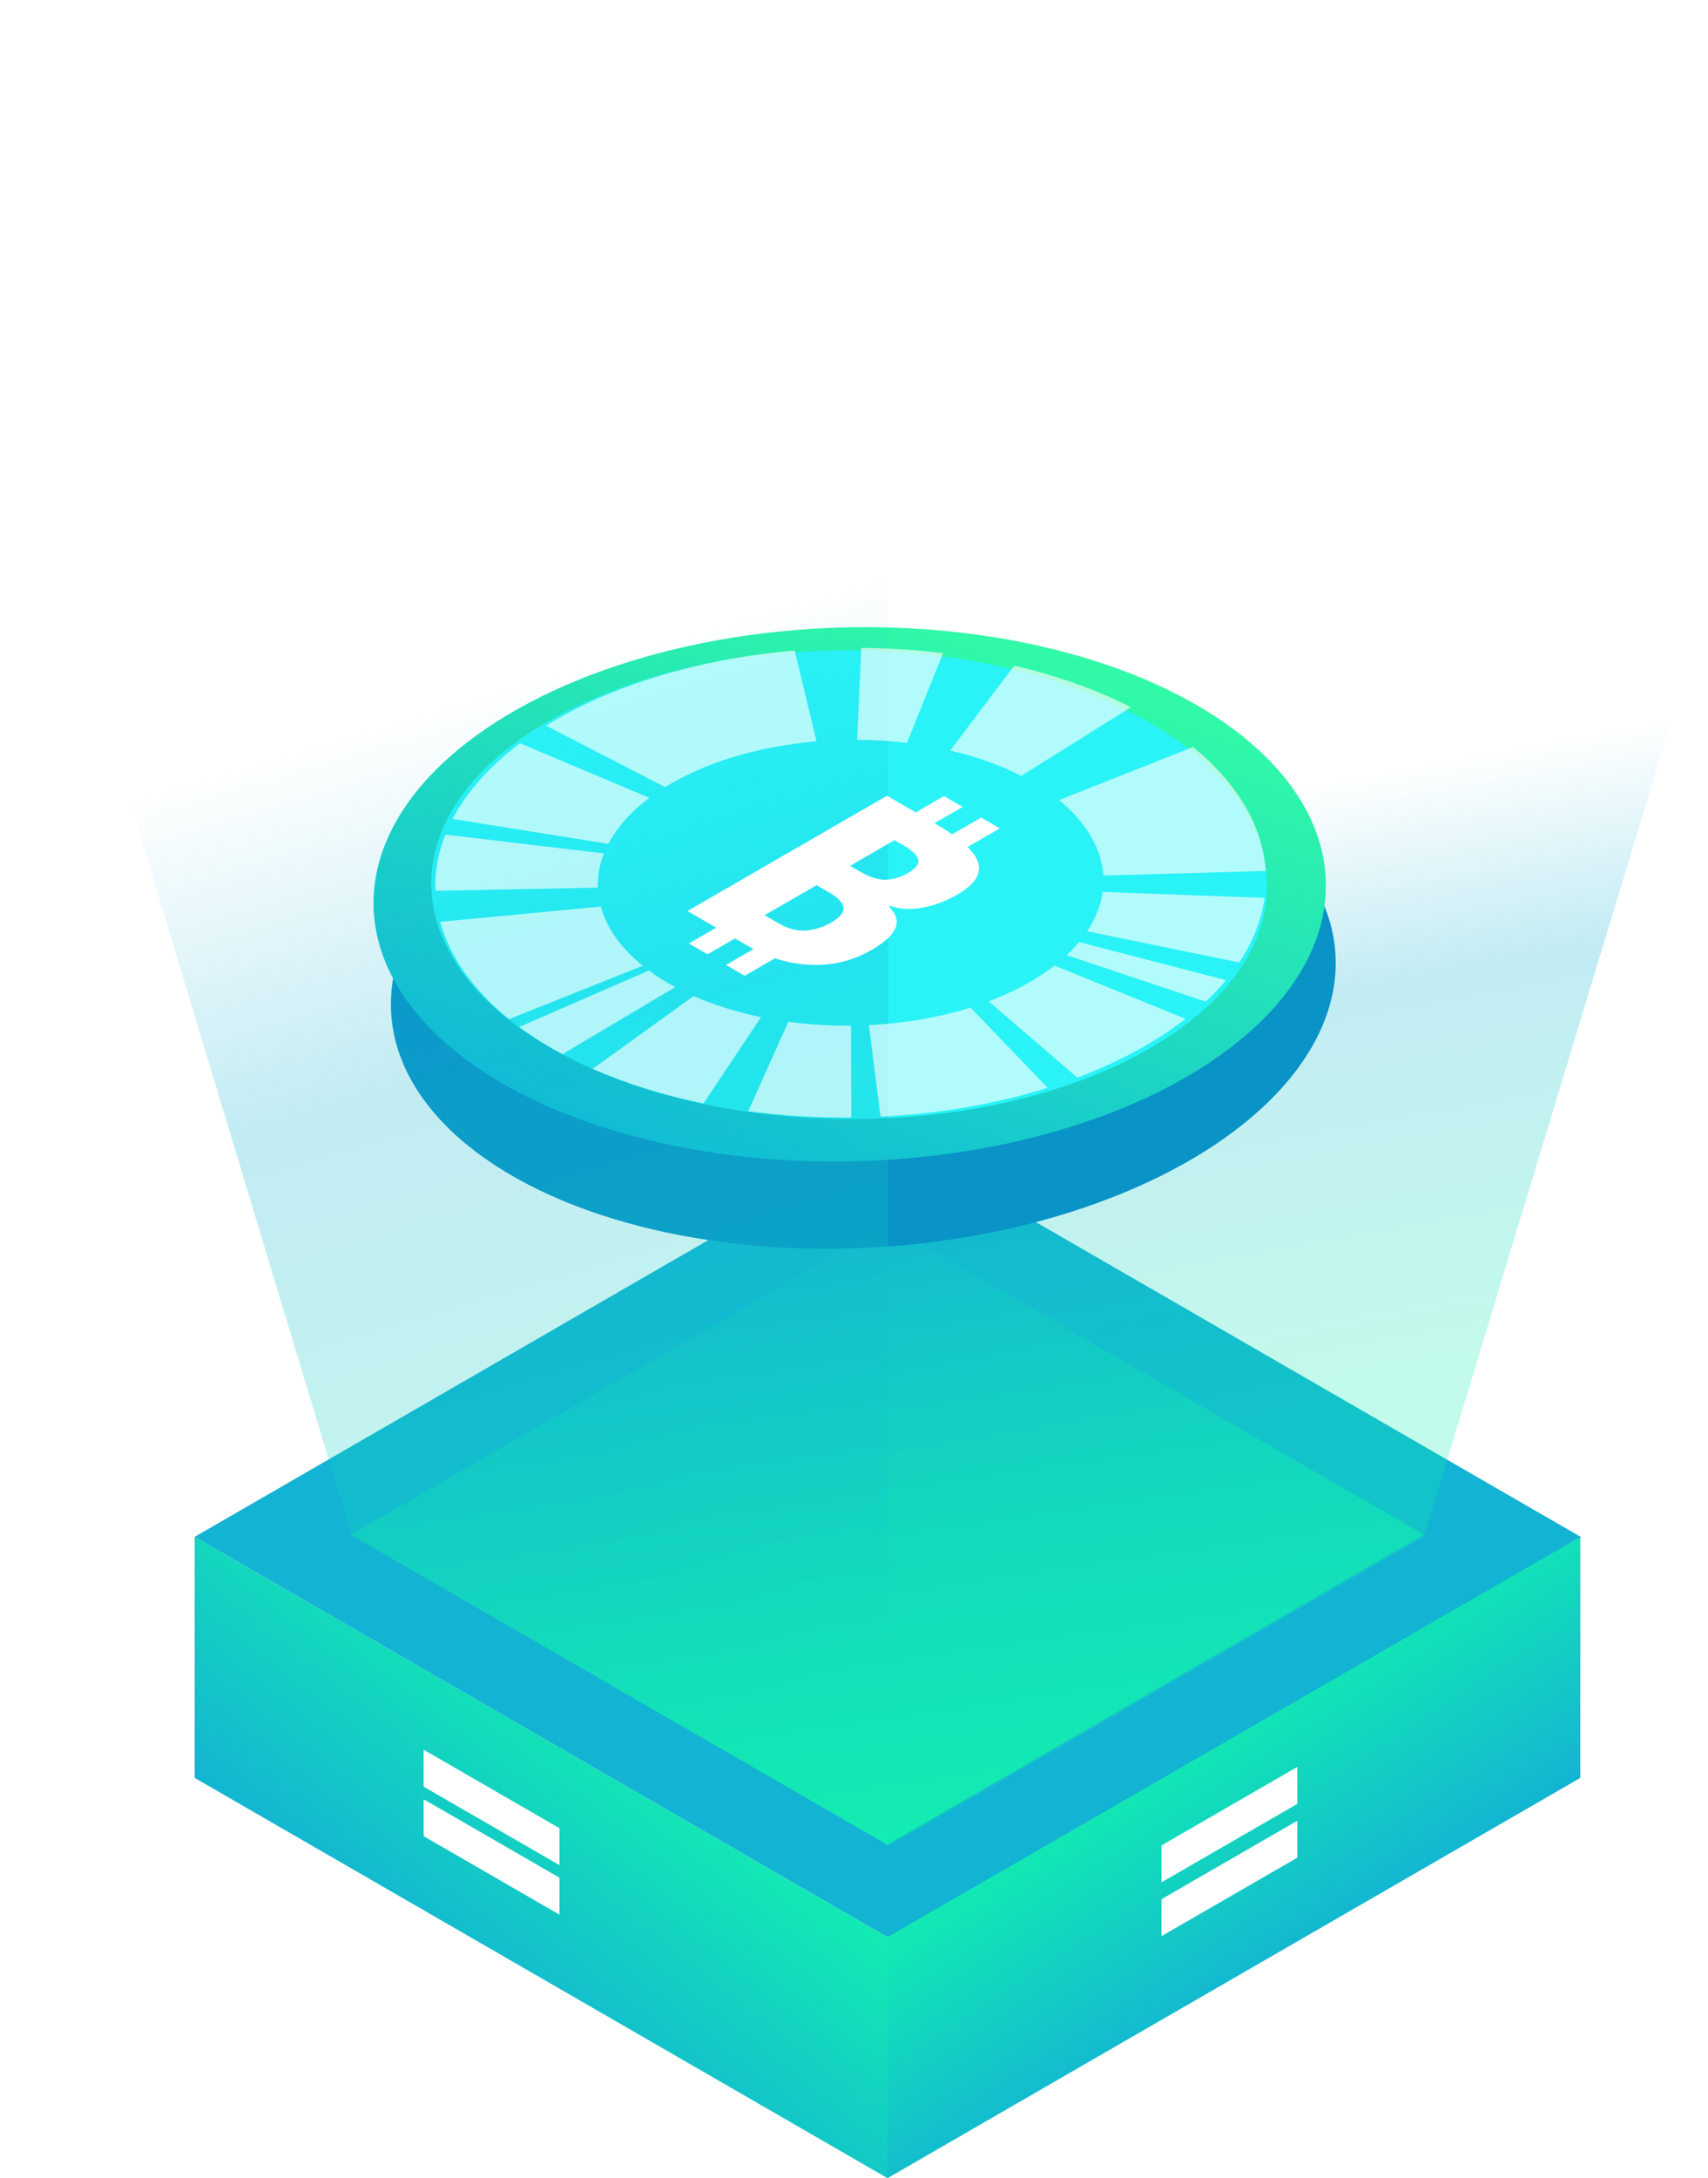 <svg width="794" height="1012" viewBox="0 0 794 1012" fill="none" xmlns="http://www.w3.org/2000/svg">
<rect width="372" height="112" transform="matrix(0.866 0.5 0 1 90.5 713.996)" fill="url(#paint0_linear_149_11)"/>
<path d="M197 836L260 872.373V889.417L197 853.044V836Z" fill="white"/>
<path d="M197 836L260 872.373V889.417L197 853.044V836Z" fill="white"/>
<path d="M197 813L260 849.373V866.417L197 830.044V813Z" fill="white"/>
<path d="M197 813L260 849.373V866.417L197 830.044V813Z" fill="white"/>
<rect width="372" height="372.312" transform="matrix(0.866 -0.5 0.866 0.5 90.5 713.996)" fill="url(#paint1_linear_149_11)"/>
<g style="mix-blend-mode:screen">
<rect width="288.001" height="287.999" transform="matrix(0.866 -0.5 0.866 0.5 163.086 712.997)" fill="url(#paint2_linear_149_11)"/>
</g>
<g style="mix-blend-mode:screen">
<path d="M412.5 238.997L794 278.496L661.917 714.046L412.5 858.047V238.997Z" fill="url(#paint3_linear_149_11)"/>
</g>
<rect width="372" height="112" transform="matrix(0.866 -0.5 0 1 412.5 899.996)" fill="url(#paint4_linear_149_11)"/>
<g style="mix-blend-mode:screen">
<mask id="path-8-inside-1_149_11" fill="white">
<rect width="339.208" height="342.229" rx="4" transform="matrix(0.862 -0.508 0.862 0.508 118.172 710.232)"/>
</mask>
<rect width="339.208" height="342.229" rx="4" transform="matrix(0.862 -0.508 0.862 0.508 118.172 710.232)" stroke="white" stroke-width="12" mask="url(#path-8-inside-1_149_11)"/>
</g>
<ellipse cx="184.89" cy="170.99" rx="184.89" ry="170.99" transform="matrix(0.872 -0.489 0.872 0.489 91 463.796)" fill="url(#paint5_linear_149_11)"/>
<ellipse cx="182.411" cy="176.536" rx="182.411" ry="176.536" transform="matrix(0.872 -0.489 0.872 0.489 82 418.372)" fill="url(#paint6_linear_149_11)"/>
<path d="M531.796 334.193C607.859 376.825 608.166 445.773 532.483 488.193C456.8 530.613 333.786 530.44 257.723 487.808C181.661 445.176 181.353 376.227 257.036 333.808C332.719 291.388 455.734 291.561 531.796 334.193Z" fill="#29F3F7"/>
<g style="mix-blend-mode:screen">
<path d="M0 172.496L412.917 238.398V857.447L163.5 713.447L0 172.496Z" fill="url(#paint7_linear_149_11)"/>
</g>
<path d="M540 857.373L603 821V838.044L540 874.417V857.373Z" fill="white"/>
<path d="M540 857.373L603 821V838.044L540 874.417V857.373Z" fill="white"/>
<path d="M540 882.373L603 846V863.044L540 899.417V882.373Z" fill="white"/>
<path d="M540 882.373L603 846V863.044L540 899.417V882.373Z" fill="white"/>
<g style="mix-blend-mode:screen" filter="url(#filter0_i_149_11)">
<path d="M433.626 388.8L456.1 375.825L464.803 380.85L442.33 393.825L433.626 388.8ZM416.349 378.825L438.822 365.85L447.526 370.875L425.053 383.85L416.349 378.825ZM337.498 444.3L359.971 431.325L368.674 436.35L346.201 449.325L337.498 444.3ZM320.22 434.325L342.694 421.35L351.397 426.375L328.924 439.35L320.22 434.325ZM319.571 419.25L412.322 365.7L434.666 378.6C442.113 382.9 447.526 386.925 450.904 390.675C454.454 394.425 455.753 398.025 454.801 401.475C454.021 404.925 450.73 408.325 444.928 411.675C441.464 413.675 437.87 415.25 434.146 416.4C430.422 417.55 426.828 418.175 423.364 418.275C419.9 418.375 416.739 417.9 413.881 416.85L413.231 417.225C415.137 419.025 416.306 420.95 416.739 423C417.172 425.05 416.522 427.275 414.79 429.675C413.058 432.075 409.767 434.675 404.918 437.475C399.288 440.725 393.226 442.825 386.731 443.775C380.322 444.675 373.741 444.425 366.986 443.025C360.404 441.625 353.995 439.125 347.76 435.525L319.571 419.25ZM400.111 401.1C404.441 403.6 408.338 404.8 411.802 404.7C415.267 404.6 418.731 403.55 422.195 401.55C425.746 399.5 427.304 397.45 426.871 395.4C426.438 393.35 424.057 391.075 419.727 388.575L415.83 386.325L395.175 398.25L400.111 401.1ZM379.586 407.25L355.424 421.2L361.79 424.875C366.293 427.475 370.536 428.625 374.52 428.325C378.677 428.025 382.661 426.775 386.471 424.575C388.81 423.225 390.455 421.825 391.408 420.375C392.36 418.925 392.36 417.375 391.408 415.725C390.542 414.125 388.506 412.4 385.302 410.55L379.586 407.25Z" fill="white"/>
</g>
<path d="M369.418 302.223C325.072 305.992 284.198 318.332 253.785 337.131L309.199 365.677C327.713 354.232 352.597 346.72 379.595 344.425L369.418 302.223Z" fill="white" fill-opacity="0.64"/>
<path d="M438.424 303.403C425.94 301.894 413.202 301.093 400.401 301.011L398.457 343.687C406.25 343.737 414.004 344.225 421.605 345.144L438.424 303.403Z" fill="white" fill-opacity="0.64"/>
<path d="M525.764 328.555C509.773 320.419 491.432 313.882 471.51 309.22L441.747 348.685C453.875 351.523 465.041 355.503 474.777 360.456L525.764 328.555Z" fill="white" fill-opacity="0.64"/>
<path d="M588.38 404.633C587.073 383.939 575.357 363.969 554.603 347.058L492.333 371.72C504.968 382.015 512.101 394.173 512.896 406.772L588.38 404.633Z" fill="white" fill-opacity="0.64"/>
<path d="M576.061 447.147C582.481 437.486 586.467 427.381 587.901 417.131L512.605 414.38C511.732 420.62 509.305 426.772 505.397 432.653L576.061 447.147Z" fill="white" fill-opacity="0.64"/>
<path d="M560.455 465.372C563.902 462.137 567.054 458.805 569.899 455.391L501.645 437.672C499.913 439.751 497.994 441.779 495.896 443.748L560.455 465.372Z" fill="white" fill-opacity="0.64"/>
<path d="M500.824 500.634C520.323 493.297 537.364 484.048 551.126 473.333L490.217 448.595C481.839 455.118 471.464 460.749 459.593 465.216L500.824 500.634Z" fill="white" fill-opacity="0.64"/>
<path d="M241.748 345.326C227.662 355.907 217.04 367.813 210.396 380.468L282.784 392.06C286.828 384.356 293.295 377.108 301.871 370.666L241.748 345.326Z" fill="white" fill-opacity="0.64"/>
<path d="M207.047 387.749C203.652 396.323 202.091 405.082 202.398 413.837L277.914 412.375C277.728 407.045 278.678 401.712 280.745 396.493L207.047 387.749Z" fill="white" fill-opacity="0.64"/>
<path d="M204.615 428.281C209.07 444.57 220.029 460.022 236.667 473.469L298.777 448.678C288.649 440.491 281.976 431.085 279.264 421.168L204.615 428.281Z" fill="white" fill-opacity="0.64"/>
<path d="M241.374 477.108C247.474 481.621 254.2 485.851 261.49 489.758L313.889 458.595C309.451 456.216 305.357 453.641 301.643 450.893L241.374 477.108Z" fill="white" fill-opacity="0.64"/>
<path d="M275.536 496.58C291.096 503.418 308.464 508.844 327.028 512.665L353.788 472.54C342.487 470.214 331.913 466.911 322.44 462.748L275.536 496.58Z" fill="white" fill-opacity="0.64"/>
<path d="M409.359 518.784C436.542 517.451 463.001 512.885 486.996 505.386L451.175 468.108C436.567 472.674 420.459 475.453 403.91 476.265L409.359 518.784Z" fill="white" fill-opacity="0.64"/>
<path d="M347.876 516.21C363.51 518.327 379.58 519.324 395.71 519.179L395.601 476.506C385.781 476.594 375.998 475.987 366.48 474.698L347.876 516.21Z" fill="white" fill-opacity="0.64"/>
<defs>
<filter id="filter0_i_149_11" x="306.844" y="358.125" width="177.055" height="106.225" filterUnits="userSpaceOnUse" color-interpolation-filters="sRGB">
<feFlood flood-opacity="0" result="BackgroundImageFix"/>
<feBlend mode="normal" in="SourceGraphic" in2="BackgroundImageFix" result="shape"/>
<feColorMatrix in="SourceAlpha" type="matrix" values="0 0 0 0 0 0 0 0 0 0 0 0 0 0 0 0 0 0 127 0" result="hardAlpha"/>
<feOffset dy="4"/>
<feGaussianBlur stdDeviation="2"/>
<feComposite in2="hardAlpha" operator="arithmetic" k2="-1" k3="1"/>
<feColorMatrix type="matrix" values="0 0 0 0 0 0 0 0 0 0 0 0 0 0 0 0 0 0 0.25 0"/>
<feBlend mode="normal" in2="shape" result="effect1_innerShadow_149_11"/>
</filter>
<linearGradient id="paint0_linear_149_11" x1="6.972" y1="120.663" x2="40.975" y2="-67.288" gradientUnits="userSpaceOnUse">
<stop stop-color="#13B3D3"/>
<stop offset="1" stop-color="#13EDB1"/>
</linearGradient>
<linearGradient id="paint1_linear_149_11" x1="6.972" y1="401.11" x2="291.947" y2="-72.749" gradientUnits="userSpaceOnUse">
<stop stop-color="#13B3D3"/>
</linearGradient>
<linearGradient id="paint2_linear_149_11" x1="5.398" y1="310.276" x2="225.75" y2="-56.439" gradientUnits="userSpaceOnUse">
<stop stop-color="#13EEB0"/>
<stop offset="1" stop-color="#13B3D3"/>
</linearGradient>
<linearGradient id="paint3_linear_149_11" x1="79.87" y1="752.634" x2="12.271" y2="377.341" gradientUnits="userSpaceOnUse">
<stop stop-color="#13EEB0" stop-opacity="0.26"/>
<stop offset="0.501" stop-color="#13B3D3" stop-opacity="0.26"/>
<stop offset="0.757" stop-color="#13B3D3" stop-opacity="0"/>
</linearGradient>
<linearGradient id="paint4_linear_149_11" x1="295.059" y1="120.663" x2="285.564" y2="-22.499" gradientUnits="userSpaceOnUse">
<stop stop-color="#13B3D3"/>
<stop offset="1" stop-color="#12EBB2"/>
</linearGradient>
<linearGradient id="paint5_linear_149_11" x1="-11.841" y1="240.4" x2="391.801" y2="144.372" gradientUnits="userSpaceOnUse">
<stop stop-color="#0993C7"/>
</linearGradient>
<linearGradient id="paint6_linear_149_11" x1="-11.682" y1="248.198" x2="388.41" y2="157.241" gradientUnits="userSpaceOnUse">
<stop stop-color="#0EB9DA"/>
<stop offset="1" stop-color="#33FFA3"/>
</linearGradient>
<linearGradient id="paint7_linear_149_11" x1="161.816" y1="849.031" x2="-20.517" y2="231.22" gradientUnits="userSpaceOnUse">
<stop stop-color="#13EEB0" stop-opacity="0.26"/>
<stop offset="0.501" stop-color="#13B3D3" stop-opacity="0.26"/>
<stop offset="0.757" stop-color="#13B3D3" stop-opacity="0"/>
</linearGradient>
</defs>
</svg>
